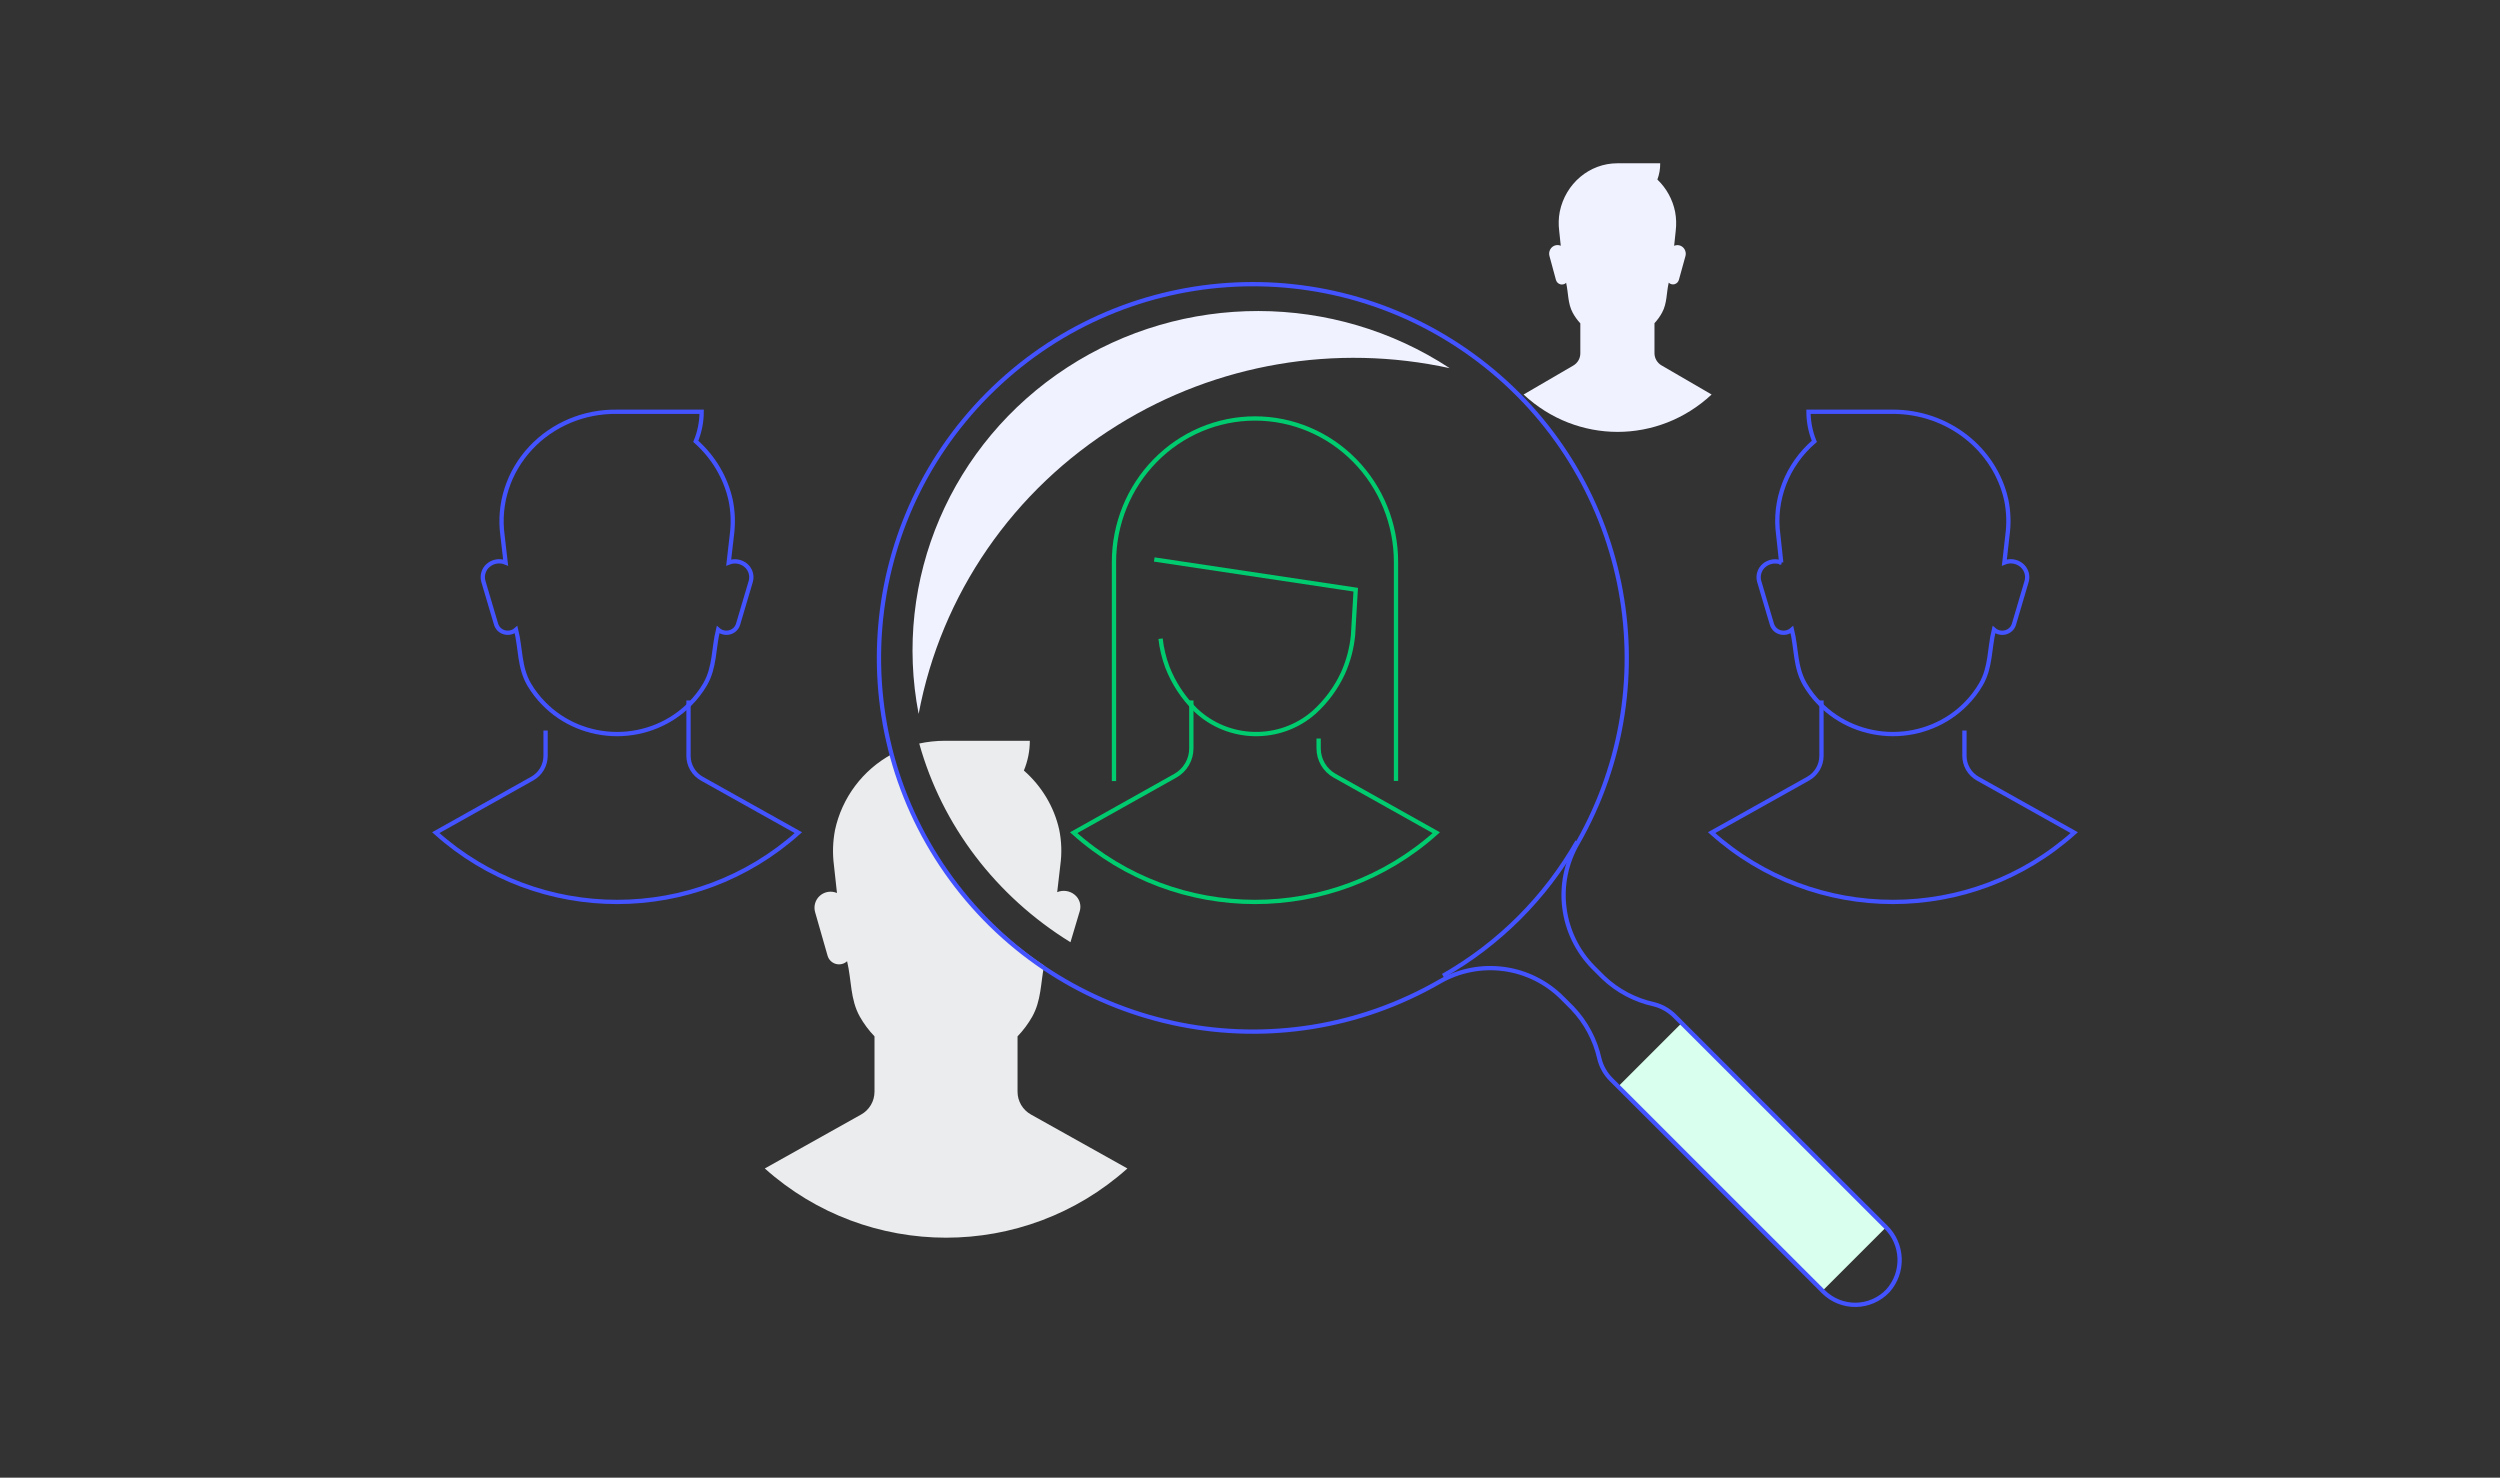 <svg width="582" height="344" viewBox="0 0 582 344" fill="none" xmlns="http://www.w3.org/2000/svg">
<rect x="0" y="0" width="582" height="344" fill="#333333" stroke="none"/>
<path d="M386.79 85.059C386.291 84.764 385.878 84.344 385.592 83.84C385.306 83.336 385.158 82.765 385.161 82.186V75.239C385.853 74.494 386.448 73.665 386.934 72.772C388.122 70.577 387.919 68.221 388.478 65.803C388.846 66.164 389.369 66.299 389.855 66.158C390.098 66.085 390.318 65.95 390.494 65.767C390.669 65.584 390.794 65.358 390.856 65.112L392.366 59.636C392.469 59.272 392.469 58.886 392.367 58.521C392.265 58.157 392.065 57.827 391.788 57.569C391.225 57.055 390.428 56.924 389.74 57.23L390.107 53.739C390.286 52.261 390.238 50.764 389.965 49.3C389.39 46.436 387.95 43.819 385.839 41.799C386.288 40.593 386.512 39.308 386.493 38.013H376.519C370.044 38.013 364.451 42.714 363.11 49.287C362.835 50.751 362.79 52.249 362.979 53.727L363.347 57.218C363.01 57.067 362.637 57.019 362.273 57.08C361.909 57.14 361.57 57.306 361.3 57.557C360.737 58.073 360.512 58.876 360.721 59.623L362.219 65.15C362.284 65.393 362.41 65.615 362.586 65.796C362.761 65.977 362.98 66.11 363.221 66.183C363.705 66.324 364.226 66.194 364.597 65.839C365.144 68.307 364.953 70.613 366.129 72.809C366.614 73.703 367.21 74.531 367.901 75.276V82.22C367.907 82.8 367.76 83.372 367.474 83.877C367.188 84.382 366.773 84.802 366.272 85.095L354.693 91.842C367.141 103.443 386.016 103.443 398.464 91.842L386.79 85.058V85.059Z" fill="#F0F2FF"/>
<path d="M246.115 207.69L246.859 201.28C247.221 198.57 247.128 195.817 246.582 193.137C245.402 187.847 242.527 183.039 238.358 179.381C239.271 177.177 239.742 174.826 239.745 172.454H219.877C217.901 172.463 215.932 172.677 214 173.092C219.307 192.154 231.858 208.646 249.205 219.351L251.363 212.123C251.566 211.446 251.566 210.724 251.361 210.047C251.156 209.37 250.756 208.769 250.211 208.318C249.65 207.851 248.972 207.545 248.25 207.435C247.528 207.324 246.79 207.412 246.115 207.69ZM236.884 254.142V241.263C238.211 239.885 239.359 238.344 240.301 236.678C242.399 232.933 242.254 228.944 243.059 224.821C238.431 221.714 234.108 218.176 230.148 214.254C219.388 203.551 211.617 190.217 207.611 175.579C204.27 177.392 201.359 179.906 199.079 182.947C196.798 185.988 195.201 189.486 194.396 193.201C193.872 195.911 193.785 198.687 194.14 201.424L194.847 207.893C194.195 207.611 193.476 207.52 192.774 207.63C192.073 207.74 191.417 208.047 190.882 208.515C190.349 208.982 189.96 209.591 189.761 210.272C189.562 210.952 189.561 211.675 189.758 212.356L192.663 222.498C192.794 222.952 193.039 223.364 193.374 223.697C193.709 224.029 194.123 224.271 194.578 224.399C195.032 224.526 195.512 224.536 195.971 224.427C196.43 224.318 196.854 224.094 197.203 223.775C198.276 228.262 197.898 232.616 200.168 236.678C201.11 238.344 202.257 239.885 203.584 241.263V254.142C203.586 255.227 203.298 256.294 202.749 257.231C202.199 258.167 201.409 258.94 200.46 259.467L178.045 272.019C202.053 293.506 238.452 293.506 262.46 272.019L240.02 259.467C239.069 258.941 238.276 258.17 237.724 257.233C237.173 256.296 236.883 255.229 236.884 254.142Z" fill="#EBECED"/>
<path d="M376.576 253.078L391.544 238.11L439.106 285.671L424.138 300.64L376.576 253.078Z" fill="#D9FFEE"/>
<path d="M127.011 170.071V175.923C127.016 177.012 126.729 178.081 126.18 179.021C125.63 179.961 124.839 180.736 123.888 181.265L101.447 193.843C125.454 215.347 161.856 215.347 185.863 193.843L163.422 181.287C162.469 180.759 161.675 179.985 161.123 179.045C160.571 178.105 160.282 177.035 160.286 175.945V163.073M438.971 285.608L389.882 236.554C388.547 235.212 386.873 234.258 385.039 233.795C380.611 232.827 376.532 230.663 373.249 227.539L370.912 225.203C367.208 221.447 364.846 216.575 364.189 211.34C363.533 206.106 364.619 200.802 367.28 196.247C388.892 158.354 379.094 110.323 344.365 83.915C309.637 57.506 260.711 60.883 229.943 91.81C199.174 122.74 196.072 171.66 222.689 206.224C249.305 240.789 297.413 250.31 335.199 228.495C339.719 225.912 344.965 224.891 350.123 225.591C355.282 226.291 360.065 228.673 363.733 232.367L366.069 234.703C369.192 237.989 371.36 242.064 372.341 246.49C372.797 248.323 373.748 249.997 375.089 251.328L424.481 300.698C425.474 301.69 426.656 302.473 427.956 303C429.257 303.527 430.65 303.788 432.053 303.767C433.457 303.745 434.841 303.442 436.125 302.875C437.409 302.309 438.567 301.49 439.529 300.469C441.365 298.395 442.332 295.694 442.228 292.927C442.124 290.159 440.957 287.538 438.971 285.608Z" stroke="#4353FF"/>
<path d="M457.322 170.075V175.929C457.317 177.018 457.604 178.089 458.154 179.029C458.704 179.969 459.496 180.744 460.447 181.274L482.878 193.838C458.873 215.35 422.468 215.35 398.463 193.838L420.906 181.285C422.85 180.208 424.052 178.16 424.042 175.942V163.075M169.641 130.962L170.376 124.578C170.735 121.877 170.642 119.138 170.102 116.465C168.939 111.19 166.099 106.396 161.974 102.747C162.877 100.554 163.341 98.217 163.346 95.86H143.701C136.011 95.725 128.644 98.817 123.513 104.332C118.381 109.846 115.994 117.236 116.974 124.577L117.709 130.962C117.043 130.69 116.316 130.606 115.606 130.717C114.896 130.828 114.23 131.131 113.68 131.594C113.143 132.043 112.749 132.639 112.546 133.309C112.342 133.979 112.339 134.694 112.536 135.366L115.503 145.375C115.649 145.824 115.907 146.228 116.252 146.55C116.597 146.871 117.018 147.1 117.476 147.214C117.938 147.335 118.423 147.34 118.887 147.228C119.352 147.117 119.782 146.893 120.139 146.576C121.237 151.016 120.851 155.301 123.169 159.321C124.139 160.969 125.312 162.489 126.66 163.845C131.079 168.343 137.227 170.891 143.657 170.891C150.087 170.891 156.233 168.343 160.653 163.845C162.001 162.489 163.173 160.969 164.143 159.321C166.462 155.301 166.088 151.016 167.173 146.576C167.53 146.893 167.96 147.117 168.425 147.228C168.89 147.34 169.374 147.335 169.837 147.214C170.294 147.1 170.716 146.871 171.061 146.55C171.406 146.228 171.663 145.824 171.809 145.375L174.776 135.366C174.968 134.698 174.963 133.989 174.761 133.325C174.558 132.66 174.168 132.068 173.637 131.62C173.093 131.16 172.434 130.855 171.73 130.739C171.026 130.623 170.304 130.7 169.641 130.962Z" stroke="#4353FF"/>
<path fill-rule="evenodd" clip-rule="evenodd" d="M414.669 130.961L413.985 124.575C412.85 116.409 415.992 108.233 422.375 102.745C421.483 100.557 421.021 98.218 421.015 95.856H440.662C453.414 95.86 464.428 104.452 467.076 116.462C467.612 119.135 467.701 121.876 467.338 124.575L466.615 130.961C467.28 130.689 468.007 130.604 468.718 130.715C469.428 130.827 470.094 131.13 470.645 131.593C471.748 132.532 472.192 134 471.789 135.365L468.834 145.374C468.686 145.823 468.427 146.227 468.081 146.549C467.734 146.87 467.312 147.099 466.854 147.213C466.39 147.333 465.905 147.338 465.439 147.227C464.974 147.116 464.542 146.892 464.184 146.575C463.1 151.015 463.486 155.301 461.156 159.32C460.194 160.971 459.025 162.492 457.677 163.846C453.258 168.343 447.11 170.891 440.68 170.891C434.249 170.891 428.102 168.343 423.683 163.846C422.335 162.489 421.162 160.969 420.192 159.32C417.862 155.301 418.248 151.016 417.163 146.575C416.804 146.892 416.373 147.115 415.908 147.227C415.443 147.338 414.957 147.333 414.494 147.213C414.036 147.099 413.614 146.87 413.267 146.549C412.921 146.227 412.662 145.823 412.514 145.374L409.547 135.365C409.356 134.698 409.362 133.991 409.564 133.328C409.766 132.665 410.155 132.074 410.685 131.627C411.227 131.167 411.884 130.862 412.586 130.744C413.288 130.627 414.008 130.702 414.671 130.961H414.669Z" stroke="#4353FF"/>
<path d="M306.979 171.931V174.218C306.978 175.517 307.323 176.793 307.98 177.913C308.637 179.034 309.581 179.959 310.715 180.593L334.368 193.854C310.362 215.345 273.96 215.345 249.953 193.854L273.608 180.593C274.742 179.959 275.686 179.034 276.343 177.913C277 176.793 277.345 175.517 277.344 174.218V163.075" stroke="#00CC6F"/>
<path d="M270.183 148.688C270.433 150.939 270.96 153.151 271.752 155.276C273.203 159.025 275.436 162.423 278.302 165.243V165.243C285.918 172.539 297.979 172.798 305.911 165.837C308.758 163.269 311.055 160.15 312.664 156.67C313.903 153.89 314.687 150.929 314.985 147.9L315.612 137.278L268.715 130.247" stroke="#00CC6F"/>
<path d="M324.99 181.809V130.859C324.997 121.993 321.54 113.487 315.384 107.215C309.225 100.943 300.873 97.42 292.162 97.42C283.452 97.42 275.098 100.943 268.94 107.215C262.784 113.487 259.328 121.993 259.334 130.859V181.835" stroke="#00CC6F"/>
<path d="M260.247 98.927C283.208 84.665 310.981 79.915 337.495 85.711C310.553 68.031 275.441 67.967 248.431 85.55C221.423 103.134 207.794 134.928 213.861 166.201C219.067 138.388 235.89 113.989 260.249 98.927H260.247Z" fill="#F0F2FF"/>
<path d="M335.934 227.168C348.973 219.742 359.773 208.943 367.199 195.903" stroke="#4353FF"/>
</svg>
